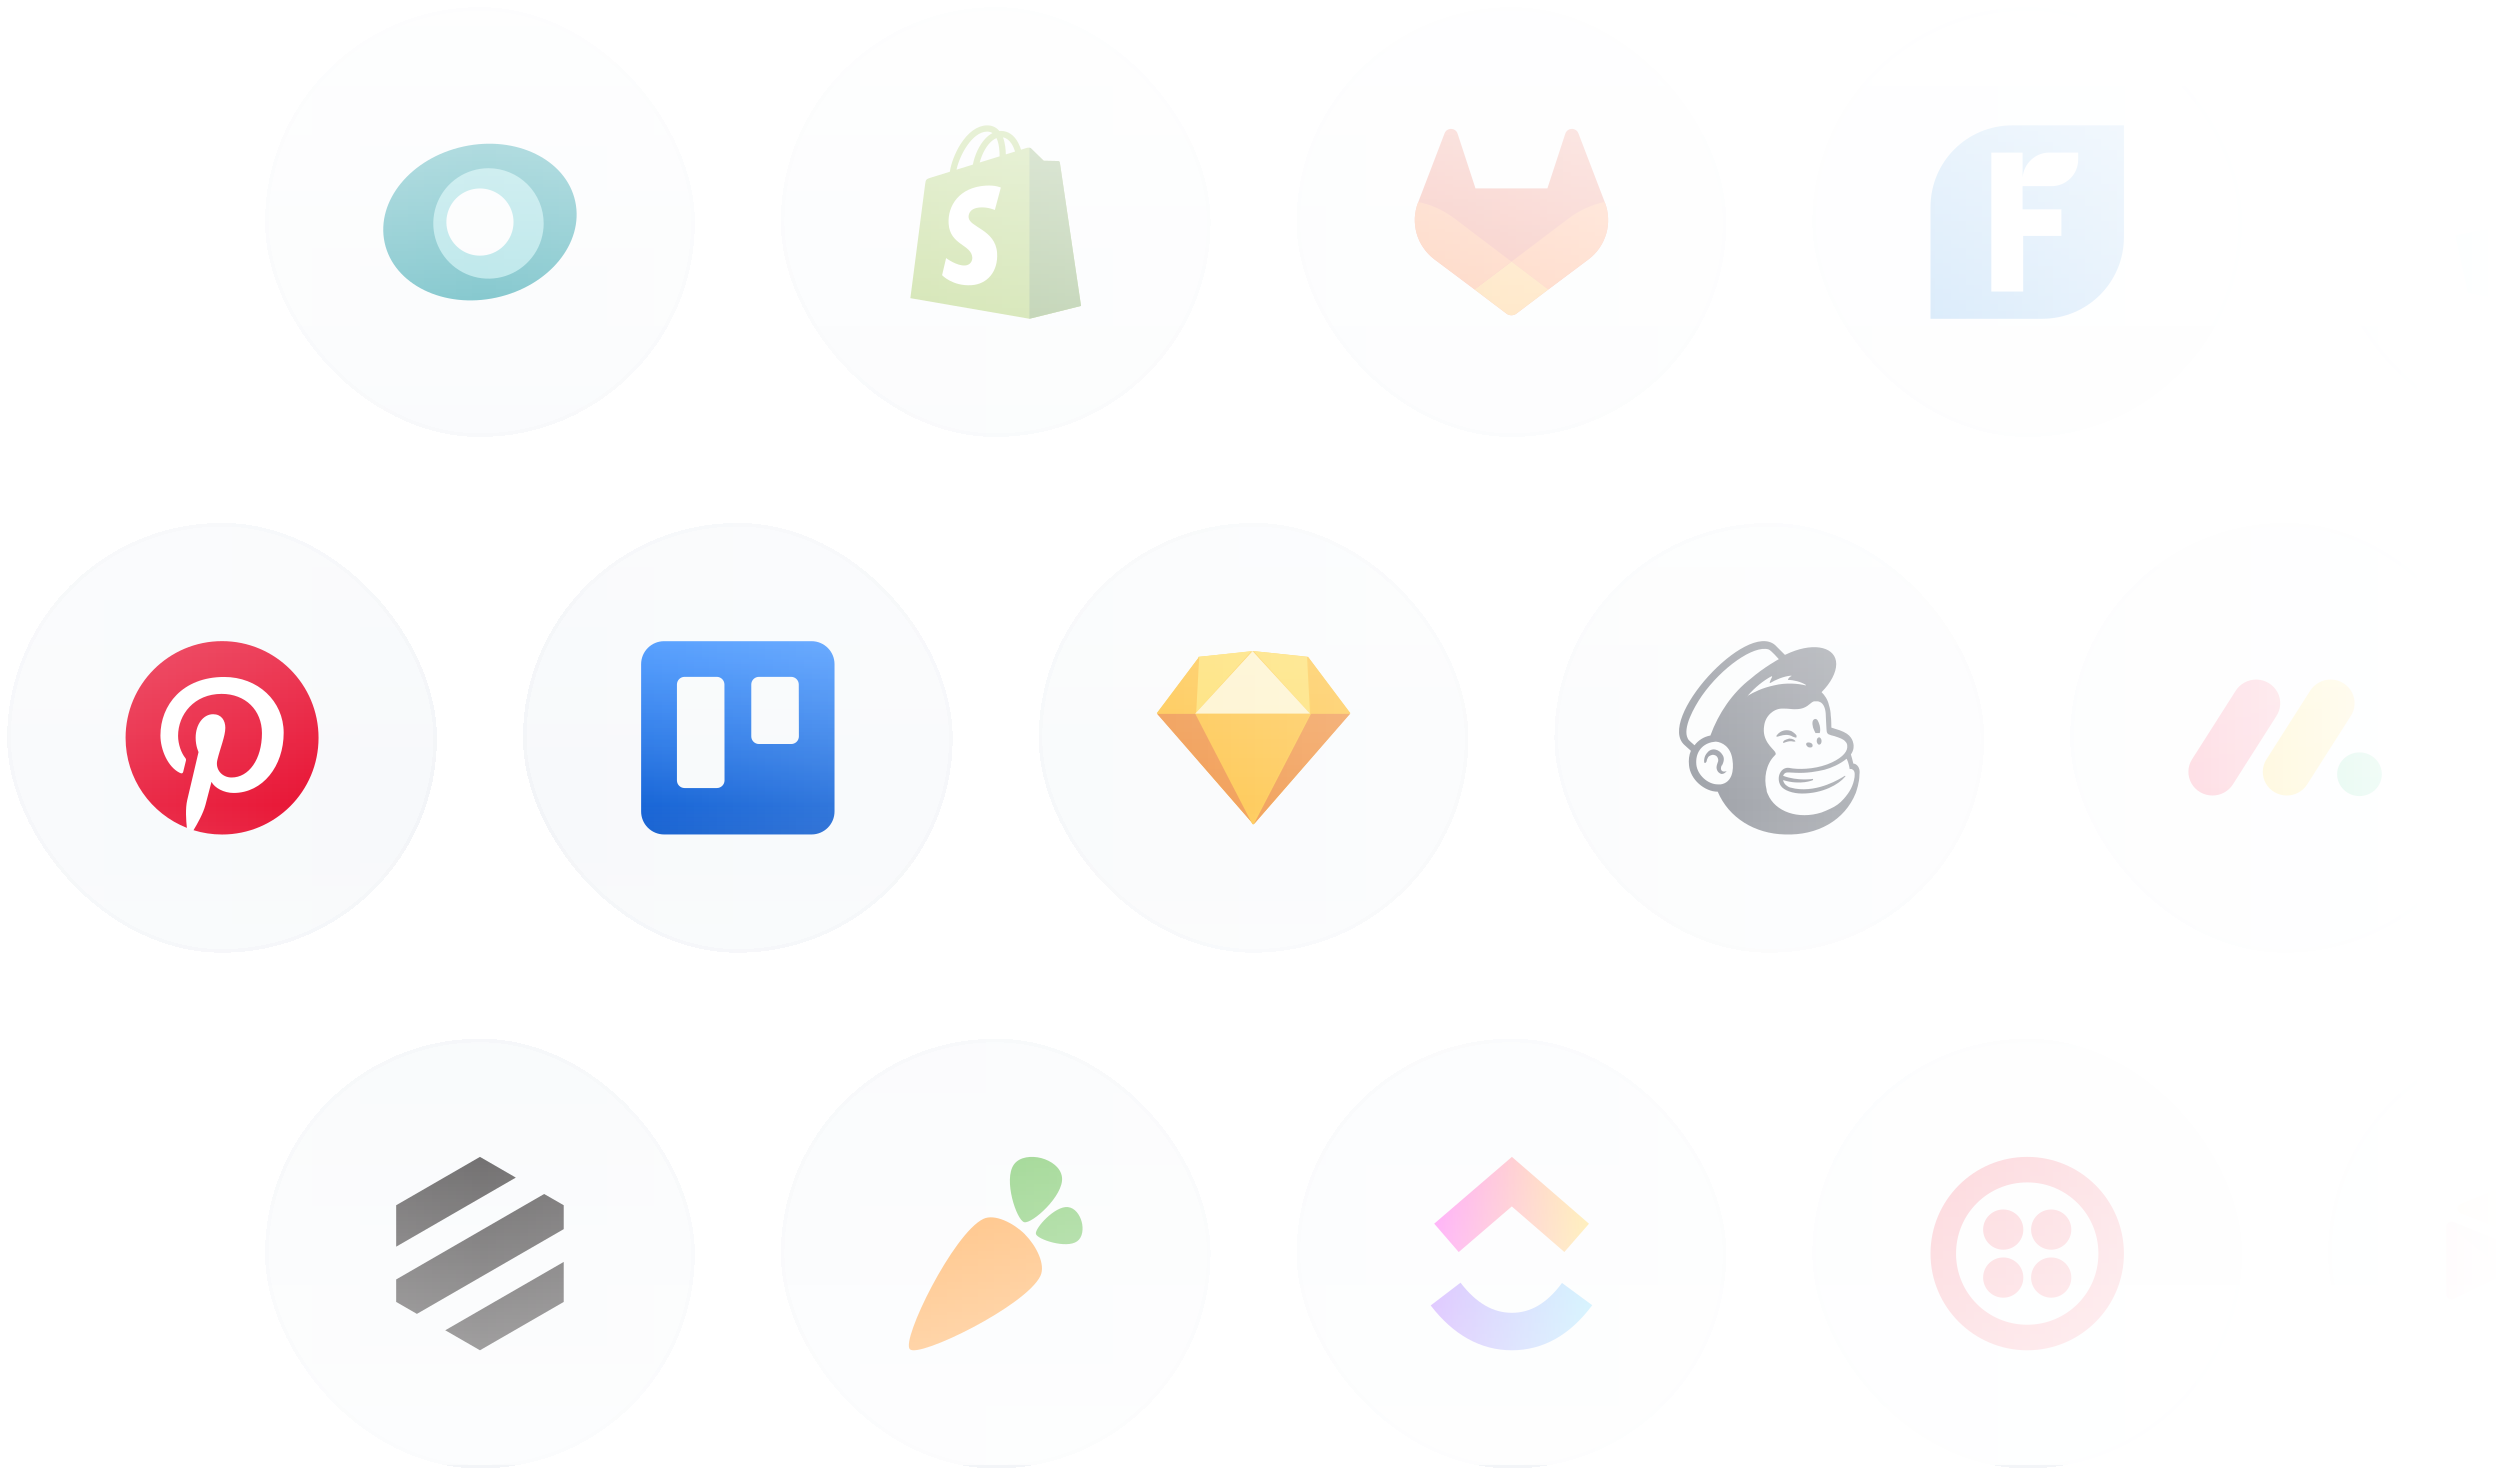 <svg width="698" height="412" viewBox="0 0 698 412" fill="none" xmlns="http://www.w3.org/2000/svg">
<g filter="url(#filter0_d_2991_2073)">
<rect x="218" y="1" width="120" height="120" rx="60" fill="#F7F9FB" shape-rendering="crispEdges"/>
<rect x="218.5" y="1.5" width="119" height="119" rx="59.5" stroke="#F3F5F8" shape-rendering="crispEdges"/>
<path d="M295.911 44.398C295.874 44.125 295.635 43.974 295.438 43.958C295.241 43.941 291.397 43.883 291.397 43.883C291.397 43.883 288.182 40.761 287.865 40.443C287.547 40.125 286.927 40.221 286.686 40.293C286.686 40.293 286.082 40.48 285.071 40.794C284.901 40.245 284.653 39.571 284.297 38.894C283.153 36.71 281.477 35.554 279.451 35.551H279.444C279.303 35.551 279.163 35.565 279.023 35.577C278.963 35.505 278.903 35.435 278.84 35.366C277.957 34.422 276.826 33.962 275.47 34.002C272.855 34.077 270.249 35.967 268.137 39.322C266.651 41.683 265.52 44.65 265.199 46.946C262.195 47.877 260.095 48.527 260.049 48.542C258.532 49.018 258.485 49.065 258.287 50.494C258.14 51.574 254.173 82.25 254.173 82.25L287.418 88L301.827 84.418C301.827 84.418 295.949 44.671 295.911 44.398ZM283.406 41.309C282.641 41.546 281.77 41.815 280.826 42.107C280.807 40.783 280.65 38.94 280.032 37.348C282.017 37.724 282.994 39.97 283.406 41.309ZM279.087 42.647C277.345 43.186 275.443 43.775 273.536 44.365C274.073 42.311 275.09 40.266 276.339 38.925C276.804 38.426 277.454 37.871 278.224 37.553C278.948 39.063 279.105 41.201 279.087 42.647ZM275.523 35.743C276.137 35.73 276.654 35.865 277.096 36.155C276.389 36.522 275.706 37.05 275.064 37.737C273.403 39.52 272.13 42.287 271.622 44.957C270.038 45.447 268.489 45.928 267.063 46.368C267.963 42.166 271.485 35.86 275.523 35.743Z" fill="#95BF47"/>
<path d="M295.438 43.958C295.241 43.941 291.397 43.883 291.397 43.883C291.397 43.883 288.182 40.761 287.865 40.443C287.746 40.325 287.587 40.265 287.42 40.239L287.421 87.999L301.827 84.418C301.827 84.418 295.949 44.671 295.911 44.398C295.874 44.125 295.635 43.974 295.438 43.958Z" fill="#5E8E3E"/>
<path d="M279.433 51.367L277.76 57.628C277.76 57.628 275.893 56.779 273.68 56.918C270.435 57.123 270.401 59.17 270.434 59.684C270.61 62.484 277.977 63.095 278.39 69.654C278.715 74.813 275.653 78.343 271.241 78.622C265.945 78.956 263.03 75.832 263.03 75.832L264.152 71.059C264.152 71.059 267.087 73.273 269.436 73.125C270.97 73.028 271.518 71.78 271.463 70.897C271.232 67.245 265.234 67.46 264.855 61.459C264.535 56.409 267.852 51.291 275.171 50.83C277.99 50.648 279.433 51.367 279.433 51.367Z" fill="white"/>
</g>
<g filter="url(#filter1_d_2991_2073)">
<rect x="218" y="289" width="120" height="120" rx="60" fill="#F7F9FB" shape-rendering="crispEdges"/>
<rect x="218.5" y="289.5" width="119" height="119" rx="59.5" stroke="#F3F5F8" shape-rendering="crispEdges"/>
<path d="M286.164 343.64C289.365 346.852 291.984 352.111 290.486 355.235C286.478 363.591 256.575 378.246 254.036 375.709C251.497 373.174 266.186 343.314 274.559 339.311C277.689 337.815 282.957 340.429 286.176 343.625C286.176 343.625 286.171 343.633 286.164 343.64Z" fill="#FF8200"/>
<path d="M302.006 340.112C301.487 338.19 300.16 336.247 298.178 336.018C294.544 335.596 288.818 342.009 289.227 343.531C289.637 345.052 297.728 347.735 300.748 345.568C302.306 344.45 302.518 342.035 302.006 340.112ZM290.762 322.347C293.46 323.077 296.188 324.933 296.511 327.706C297.104 332.791 288.097 340.807 285.959 340.235C283.821 339.663 280.054 328.339 283.1 324.109C284.67 321.929 288.059 321.633 290.762 322.347Z" fill="#43B02A"/>
</g>
<g filter="url(#filter2_d_2991_2073)">
<rect x="146" y="145" width="120" height="120" rx="60" fill="#F7F9FB" shape-rendering="crispEdges"/>
<rect x="146.5" y="145.5" width="119" height="119" rx="59.5" stroke="#F3F5F8" shape-rendering="crispEdges"/>
<path fill-rule="evenodd" clip-rule="evenodd" d="M226.589 178.017H185.419C181.877 178.017 179.005 180.886 179 184.428V225.538C178.993 227.245 179.666 228.884 180.871 230.093C182.076 231.303 183.712 231.983 185.419 231.983H226.589C228.295 231.98 229.929 231.299 231.132 230.09C232.335 228.881 233.007 227.243 233 225.538V184.428C232.995 180.889 230.128 178.022 226.589 178.017ZM202.289 216.887C202.286 217.457 202.057 218.003 201.651 218.404C201.245 218.805 200.696 219.028 200.126 219.023H191.129C189.952 219.019 189.001 218.063 189.001 216.887V190.112C189.001 188.935 189.952 187.98 191.129 187.975H200.126C201.304 187.98 202.258 188.933 202.263 190.112L202.289 216.887ZM223.051 204.593C223.051 205.165 222.823 205.712 222.416 206.114C222.01 206.515 221.46 206.737 220.888 206.73H211.891C210.713 206.726 209.759 205.772 209.755 204.593V190.112C209.759 188.933 210.713 187.98 211.891 187.975H220.888C222.065 187.98 223.017 188.935 223.017 190.112L223.051 204.593Z" fill="url(#paint0_linear_2991_2073)"/>
</g>
<g filter="url(#filter3_d_2991_2073)">
<rect x="74" y="1" width="120" height="120" rx="60" fill="#F7F9FB" shape-rendering="crispEdges"/>
<rect x="74.5" y="1.5" width="119" height="119" rx="59.5" stroke="#F3F5F8" shape-rendering="crispEdges"/>
<path d="M160.604 55.213C158.07 43.562 144.108 36.712 129.414 39.907C114.72 43.102 104.866 55.14 107.396 66.787C109.927 78.433 123.892 85.291 138.583 82.093C153.274 78.894 163.135 66.873 160.604 55.213ZM134.002 71.738C131.879 71.738 129.804 71.109 128.039 69.928C126.274 68.749 124.899 67.071 124.086 65.109C123.274 63.147 123.062 60.988 123.476 58.905C123.89 56.822 124.912 54.908 126.413 53.406C127.914 51.904 129.826 50.882 131.908 50.467C133.99 50.053 136.148 50.266 138.109 51.078C140.07 51.891 141.746 53.267 142.925 55.033C144.105 56.8 144.734 58.876 144.734 61C144.734 62.41 144.456 63.806 143.917 65.109C143.378 66.412 142.587 67.596 141.591 68.593C140.594 69.59 139.411 70.381 138.109 70.921C136.807 71.46 135.411 71.738 134.002 71.738Z" fill="#008C99"/>
<path d="M136.38 45.965C133.333 45.966 130.354 46.871 127.82 48.566C125.286 50.26 123.312 52.668 122.146 55.486C120.98 58.303 120.675 61.403 121.27 64.394C121.865 67.385 123.333 70.132 125.488 72.288C127.644 74.444 130.389 75.912 133.378 76.507C136.367 77.101 139.466 76.796 142.281 75.629C145.097 74.462 147.503 72.485 149.196 69.95C150.889 67.414 151.793 64.433 151.793 61.384C151.793 59.359 151.394 57.354 150.62 55.483C149.845 53.612 148.71 51.912 147.278 50.48C145.847 49.048 144.148 47.913 142.278 47.138C140.408 46.363 138.404 45.965 136.38 45.965ZM134.005 70.379C132.151 70.379 130.339 69.829 128.797 68.799C127.255 67.768 126.054 66.303 125.344 64.589C124.635 62.875 124.449 60.989 124.811 59.17C125.173 57.35 126.066 55.679 127.377 54.367C128.688 53.055 130.358 52.162 132.176 51.8C133.995 51.438 135.88 51.624 137.592 52.334C139.305 53.044 140.769 54.246 141.799 55.788C142.829 57.331 143.379 59.144 143.379 61C143.379 63.487 142.392 65.872 140.635 67.631C138.878 69.39 136.491 70.379 134.005 70.379Z" fill="#70CCD3"/>
</g>
<g filter="url(#filter4_d_2991_2073)">
<rect x="74" y="289" width="120" height="120" rx="60" fill="#F7F9FB" shape-rendering="crispEdges"/>
<rect x="74.5" y="289.5" width="119" height="119" rx="59.5" stroke="#F3F5F8" shape-rendering="crispEdges"/>
<path d="M144.014 327.786L110.61 347.071V335.5L134 322L144.014 327.786Z" fill="#221F20"/>
<path d="M157.39 335.5V342.176L116.396 365.838L110.61 362.5V356.22L151.926 332.36L157.39 335.5Z" fill="#221F20"/>
<path d="M124.308 370.412L157.39 351.324V362.5L134 376L124.308 370.412Z" fill="#221F20"/>
</g>
<g filter="url(#filter5_d_2991_2073)">
<rect x="2" y="145" width="120" height="120" rx="60" fill="#F7F9FB" shape-rendering="crispEdges"/>
<rect x="2.5" y="145.5" width="119" height="119" rx="59.5" stroke="#F3F5F8" shape-rendering="crispEdges"/>
<path d="M88.941 205C88.941 219.912 76.879 232 62 232C47.121 232 35.059 219.912 35.059 205C35.059 190.088 47.121 178 62 178C76.879 178 88.941 190.088 88.941 205Z" fill="white"/>
<path d="M62 178C47.121 178 35.059 190.088 35.059 205C35.059 216.439 42.157 226.214 52.179 230.148C51.943 228.011 51.73 224.726 52.272 222.394C52.762 220.287 55.431 208.973 55.431 208.973C55.431 208.973 54.625 207.356 54.625 204.965C54.625 201.21 56.797 198.407 59.5 198.407C61.799 198.407 62.909 200.137 62.909 202.211C62.909 204.527 61.437 207.991 60.678 211.2C60.043 213.888 62.022 216.079 64.667 216.079C69.456 216.079 73.136 211.019 73.136 203.715C73.136 197.251 68.501 192.731 61.883 192.731C54.217 192.731 49.718 198.493 49.718 204.448C49.718 206.769 50.61 209.257 51.723 210.61C51.943 210.877 51.975 211.111 51.91 211.384C51.705 212.237 51.251 214.071 51.161 214.446C51.044 214.94 50.771 215.045 50.26 214.807C46.895 213.237 44.792 208.307 44.792 204.347C44.792 195.83 50.967 188.008 62.593 188.008C71.939 188.008 79.202 194.683 79.202 203.602C79.202 212.907 73.347 220.396 65.222 220.396C62.492 220.396 59.925 218.975 59.047 217.296C59.047 217.296 57.696 222.451 57.368 223.714C56.76 226.06 55.118 228.999 54.02 230.793C56.54 231.575 59.222 232 62 232C76.879 232 88.941 219.912 88.941 205C88.941 190.088 76.879 178 62 178Z" fill="#E60023"/>
</g>
<g filter="url(#filter6_d_2991_2073)">
<rect x="362" y="1" width="120" height="120" rx="60" fill="#F7F9FB" shape-rendering="crispEdges"/>
<rect x="362.5" y="1.5" width="119" height="119" rx="59.5" stroke="#F3F5F8" shape-rendering="crispEdges"/>
<path d="M448.983 59.877C449.058 61.353 448.883 62.805 448.457 64.231C448.055 65.632 447.429 66.983 446.601 68.184C445.774 69.41 444.746 70.486 443.568 71.362L443.543 71.387L432.287 79.819L426.721 84.022L423.362 86.574C423.161 86.725 422.944 86.833 422.71 86.9C422.476 86.983 422.234 87.025 421.983 87.025C421.732 87.025 421.49 86.983 421.256 86.9C421.022 86.833 420.813 86.725 420.629 86.574L417.245 84.022L411.705 79.819L400.524 71.437L400.474 71.387L400.423 71.362C399.27 70.486 398.242 69.41 397.415 68.184C396.563 66.983 395.936 65.632 395.535 64.231C395.134 62.805 394.958 61.353 395.008 59.877C395.084 58.401 395.384 56.95 395.911 55.574L395.986 55.398L403.331 36.208C403.365 36.108 403.407 36.016 403.457 35.932C403.507 35.849 403.565 35.766 403.632 35.682C403.699 35.599 403.766 35.524 403.833 35.457C403.916 35.39 404 35.332 404.084 35.282C404.334 35.132 404.635 35.032 404.936 34.982C405.237 34.957 405.538 35.007 405.813 35.107C406.114 35.207 406.365 35.382 406.565 35.607C406.766 35.832 406.916 36.108 406.992 36.408L411.955 51.595H432.036L437 36.408C437.1 36.108 437.225 35.832 437.451 35.607C437.652 35.382 437.902 35.207 438.178 35.107C438.479 35.007 438.78 34.957 439.081 34.982C439.381 35.032 439.657 35.132 439.933 35.282C440.016 35.332 440.092 35.39 440.159 35.457C440.242 35.524 440.317 35.599 440.384 35.682L440.535 35.932C440.585 36.016 440.635 36.108 440.685 36.208L448.03 55.373L448.106 55.574C448.632 56.95 448.933 58.401 448.983 59.877Z" fill="#E24329"/>
<path d="M448.983 59.877C449.058 61.353 448.883 62.805 448.482 64.231C448.055 65.632 447.429 66.983 446.601 68.184C445.774 69.41 444.746 70.486 443.568 71.362L443.543 71.387L432.287 79.819L422.008 72.037L438.153 59.827C438.872 59.277 439.624 58.776 440.409 58.326C441.195 57.859 442.005 57.442 442.841 57.075C443.677 56.691 444.529 56.358 445.398 56.074C446.25 55.791 447.128 55.557 448.03 55.373L448.106 55.574C448.632 56.95 448.933 58.401 448.983 59.877Z" fill="#FC6D26"/>
<path d="M422.008 72.037L432.287 79.819L426.721 84.022L423.362 86.574C423.161 86.725 422.944 86.833 422.71 86.9C422.476 86.983 422.234 87.025 421.983 87.025C421.732 87.025 421.49 86.983 421.256 86.9C421.022 86.833 420.813 86.725 420.629 86.574L417.245 84.022L411.705 79.819L422.008 72.037Z" fill="#FCA326"/>
<path d="M421.983 72.038L411.705 79.819L400.524 71.437L400.474 71.387L400.423 71.362C399.27 70.486 398.242 69.41 397.415 68.184C396.563 66.983 395.936 65.632 395.535 64.231C395.134 62.805 394.958 61.353 395.008 59.877C395.084 58.401 395.384 56.95 395.911 55.574L395.986 55.398C396.872 55.582 397.749 55.808 398.618 56.075C399.487 56.358 400.34 56.692 401.175 57.075C401.994 57.443 402.797 57.859 403.582 58.327C404.368 58.794 405.128 59.294 405.863 59.828L421.983 72.038Z" fill="#FC6D26"/>
</g>
<g filter="url(#filter7_d_2991_2073)">
<rect x="362" y="289" width="120" height="120" rx="60" fill="#F7F9FB" shape-rendering="crispEdges"/>
<rect x="362.5" y="289.5" width="119" height="119" rx="59.5" stroke="#F3F5F8" shape-rendering="crispEdges"/>
<path fill-rule="evenodd" clip-rule="evenodd" d="M399.449 363.486L407.774 357.124C412.195 362.883 416.889 365.537 422.12 365.537C427.323 365.537 431.888 362.913 436.111 357.2L444.55 363.41C438.462 371.648 430.888 376 422.12 376C413.382 376 405.738 371.678 399.449 363.486Z" fill="url(#paint1_linear_2991_2073)"/>
<path fill-rule="evenodd" clip-rule="evenodd" d="M422.094 335.837L407.277 348.577L400.432 340.65L422.123 322L443.646 340.665L436.767 348.562L422.094 335.837Z" fill="url(#paint2_linear_2991_2073)"/>
</g>
<g filter="url(#filter8_d_2991_2073)">
<rect x="290" y="145" width="120" height="120" rx="60" fill="#F7F9FB" shape-rendering="crispEdges"/>
<rect x="290.5" y="145.5" width="119" height="119" rx="59.5" stroke="#F3F5F8" shape-rendering="crispEdges"/>
<path fill-rule="evenodd" clip-rule="evenodd" d="M334.781 182.383L349.998 180.789L365.216 182.383L376.998 198.055L349.999 229.211L323 198.055L334.781 182.383Z" fill="#FDB300"/>
<path fill-rule="evenodd" clip-rule="evenodd" d="M333.936 198.244L349.999 229.211L323 198.244H333.936Z" fill="#EA6C00"/>
<path fill-rule="evenodd" clip-rule="evenodd" d="M366.065 198.244L349.999 229.211L377 198.244H366.065Z" fill="#EA6C00"/>
<path fill-rule="evenodd" clip-rule="evenodd" d="M333.691 198.244H365.753L349.722 229.21L333.691 198.244Z" fill="#FDAD00"/>
<path fill-rule="evenodd" clip-rule="evenodd" d="M349.441 180.789L334.52 182.4L333.691 198.244L349.441 180.789Z" fill="#FDD231"/>
<path fill-rule="evenodd" clip-rule="evenodd" d="M349.998 180.789L364.916 182.4L365.753 198.244L349.998 180.789Z" fill="#FDD231"/>
<path fill-rule="evenodd" clip-rule="evenodd" d="M377 198.244L365.187 182.476L366.035 198.241L377 198.244Z" fill="#FDAD00"/>
<path fill-rule="evenodd" clip-rule="evenodd" d="M323 198.244L334.812 182.476L333.964 198.241L323 198.244Z" fill="#FDAD00"/>
<path fill-rule="evenodd" clip-rule="evenodd" d="M349.722 180.789L333.691 198.244H365.753L349.722 180.789Z" fill="#FEEEB7"/>
</g>
<g filter="url(#filter9_d_2991_2073)">
<rect x="650" y="1" width="120" height="120" rx="60" fill="#F7F9FB" shape-rendering="crispEdges"/>
<rect x="650.5" y="1.5" width="119" height="119" rx="59.5" stroke="#F3F5F8" shape-rendering="crispEdges"/>
<path d="M720.822 34L718.326 57.799L714.071 37.734L700.65 40.565L704.865 60.631L685.552 64.734L688.989 80.737L722.991 88L730.765 70.561L734.447 35.436L720.822 34ZM710.061 68.55C709.366 69.207 708.466 69.125 707.443 68.796C706.461 68.468 706.051 67.319 706.379 65.842C706.665 64.775 707.934 64.611 708.629 64.611C708.875 64.611 709.12 64.652 709.366 64.775C709.816 64.98 710.593 65.432 710.757 66.088C711.002 67.073 710.757 67.894 710.061 68.55ZM719.922 69.617C719.39 70.52 718.081 70.643 716.731 69.986C715.83 69.535 715.83 68.468 715.953 67.77C715.994 67.401 716.158 67.032 716.403 66.745C716.731 66.334 717.263 65.801 717.835 65.801C718.858 65.76 719.677 66.211 720.168 67.032C720.659 67.853 720.413 68.755 719.922 69.617Z" fill="#00CCBC"/>
</g>
<g filter="url(#filter10_d_2991_2073)">
<rect x="650" y="289" width="120" height="120" rx="60" fill="#F7F9FB" shape-rendering="crispEdges"/>
<rect x="650.5" y="289.5" width="119" height="119" rx="59.5" stroke="#F3F5F8" shape-rendering="crispEdges"/>
<path d="M707.113 326.777L686.98 335.185C685.861 335.653 685.872 337.259 686.999 337.709L707.216 345.802C708.992 346.513 710.97 346.513 712.746 345.802L732.963 337.709C734.09 337.259 734.102 335.653 732.982 335.186L712.849 326.776C711.013 326.009 708.95 326.01 707.113 326.777Z" fill="#FCB400"/>
<path d="M711.775 350.22V370.436C711.775 371.397 712.735 372.056 713.621 371.702L736.148 362.875C736.4 362.775 736.615 362.601 736.767 362.375C736.919 362.149 737 361.883 737 361.61V341.394C737 340.433 736.039 339.774 735.154 340.129L712.626 348.955C712.375 349.055 712.16 349.23 712.008 349.455C711.856 349.681 711.775 349.947 711.775 350.22Z" fill="#18BFFF"/>
<path d="M706.514 351.263L699.828 354.521L699.15 354.852L685.036 361.678C684.142 362.113 683 361.455 683 360.452V341.478C683 341.115 683.184 340.802 683.432 340.566C683.533 340.464 683.648 340.377 683.773 340.308C684.11 340.103 684.591 340.049 685 340.212L706.402 348.771C707.49 349.207 707.575 350.745 706.514 351.263Z" fill="#F82B60"/>
<path d="M706.514 351.263L699.828 354.521L683.432 340.566C683.533 340.464 683.648 340.377 683.773 340.308C684.11 340.103 684.591 340.049 685 340.212L706.402 348.771C707.49 349.207 707.575 350.745 706.514 351.263Z" fill="black" fill-opacity="0.25"/>
</g>
<g filter="url(#filter11_d_2991_2073)">
<rect x="578" y="145" width="120" height="120" rx="60" fill="#F7F9FB" shape-rendering="crispEdges"/>
<rect x="578.5" y="145.5" width="119" height="119" rx="59.5" stroke="#F3F5F8" shape-rendering="crispEdges"/>
<path d="M617.717 221.109C616.524 221.111 615.351 220.797 614.318 220.198C613.286 219.599 612.431 218.736 611.841 217.698C611.26 216.668 610.97 215.499 611.002 214.317C611.035 213.134 611.389 211.983 612.025 210.986L624.127 191.982C624.747 190.96 625.626 190.122 626.676 189.551C627.725 188.981 628.908 188.7 630.101 188.736C631.295 188.764 632.459 189.109 633.474 189.735C634.49 190.362 635.322 191.247 635.883 192.3C637.011 194.433 636.87 196.999 635.519 199.002L623.425 218.006C622.812 218.962 621.967 219.747 620.969 220.29C619.971 220.832 618.853 221.114 617.717 221.109Z" fill="#F62B54"/>
<path d="M638.475 221.109C636.035 221.109 633.789 219.804 632.609 217.706C632.029 216.679 631.74 215.513 631.773 214.333C631.805 213.154 632.158 212.006 632.794 211.012L644.873 192.051C645.483 191.015 646.359 190.162 647.411 189.579C648.462 188.996 649.65 188.705 650.852 188.736C653.313 188.789 655.544 190.166 656.672 192.32C657.793 194.474 657.629 197.056 656.236 199.053L644.16 218.014C643.548 218.965 642.707 219.748 641.714 220.289C640.72 220.83 639.607 221.112 638.475 221.109Z" fill="#FFCC00"/>
<path d="M658.769 221.268C662.211 221.268 665 218.537 665 215.168C665 211.799 662.211 209.068 658.769 209.068C655.328 209.068 652.539 211.799 652.539 215.168C652.539 218.537 655.328 221.268 658.769 221.268Z" fill="#00CA72"/>
</g>
<g filter="url(#filter12_d_2991_2073)">
<rect x="506" y="1" width="120" height="120" rx="60" fill="#F7F9FB" shape-rendering="crispEdges"/>
<rect x="506.5" y="1.5" width="119" height="119" rx="59.5" stroke="#F3F5F8" shape-rendering="crispEdges"/>
<path d="M554.844 39.82H582.976V81.695H554.844V39.82Z" fill="white"/>
<path d="M561.796 34C549.186 34 539 44.186 539 56.796V88H570.204C582.814 88 593 77.814 593 65.204V34H561.796ZM580.228 43.539C580.228 47.742 576.832 50.976 572.79 50.976H564.707V57.443H575.539V64.88H564.868V80.401H555.976V41.599H564.707V48.551C565.03 44.671 568.263 41.599 572.144 41.599H580.228V43.539Z" fill="#0075DD"/>
</g>
<g filter="url(#filter13_d_2991_2073)">
<rect x="506" y="289" width="120" height="120" rx="60" fill="#F7F9FB" shape-rendering="crispEdges"/>
<rect x="506.5" y="289.5" width="119" height="119" rx="59.5" stroke="#F3F5F8" shape-rendering="crispEdges"/>
<path d="M566 322C551.096 322 539 334.096 539 349C539 363.904 551.096 376 566 376C580.904 376 593 363.904 593 349C593 334.096 580.904 322 566 322ZM566 368.872C554.984 368.872 546.128 360.016 546.128 349C546.128 337.984 554.984 329.128 566 329.128C577.016 329.128 585.872 337.984 585.872 349C585.872 360.016 577.016 368.872 566 368.872Z" fill="#F12E45"/>
<path d="M572.696 347.92C575.798 347.92 578.312 345.406 578.312 342.304C578.312 339.202 575.798 336.688 572.696 336.688C569.594 336.688 567.08 339.202 567.08 342.304C567.08 345.406 569.594 347.92 572.696 347.92Z" fill="#F12E45"/>
<path d="M572.696 361.312C575.798 361.312 578.312 358.798 578.312 355.696C578.312 352.594 575.798 350.08 572.696 350.08C569.594 350.08 567.08 352.594 567.08 355.696C567.08 358.798 569.594 361.312 572.696 361.312Z" fill="#F12E45"/>
<path d="M559.304 361.312C562.406 361.312 564.92 358.798 564.92 355.696C564.92 352.594 562.406 350.08 559.304 350.08C556.202 350.08 553.688 352.594 553.688 355.696C553.688 358.798 556.202 361.312 559.304 361.312Z" fill="#F12E45"/>
<path d="M559.304 347.92C562.406 347.92 564.92 345.406 564.92 342.304C564.92 339.202 562.406 336.688 559.304 336.688C556.202 336.688 553.688 339.202 553.688 342.304C553.688 345.406 556.202 347.92 559.304 347.92Z" fill="#F12E45"/>
</g>
<g filter="url(#filter14_d_2991_2073)">
<rect x="434" y="145" width="120" height="120" rx="60" fill="#F7F9FB" shape-rendering="crispEdges"/>
<rect x="434.5" y="145.5" width="119" height="119" rx="59.5" stroke="#F3F5F8" shape-rendering="crispEdges"/>
<path fill-rule="evenodd" clip-rule="evenodd" d="M506.881 203.671H508.075C508.245 203.159 508.245 202.477 508.075 201.624C507.734 200.431 507.392 199.578 506.71 199.748C506.028 199.919 505.858 200.772 506.199 202.136C506.369 202.648 506.71 203.33 506.881 203.671Z" fill="#101828"/>
<path fill-rule="evenodd" clip-rule="evenodd" d="M500.571 204.694C501.082 204.865 501.423 205.035 501.594 204.865C501.594 204.865 501.594 204.694 501.594 204.353C501.253 203.841 500.741 203.5 500.23 203.159C499.036 202.648 497.672 202.818 496.648 203.671C496.307 204.012 495.966 204.353 495.966 204.524C495.966 204.524 495.966 204.694 496.137 204.694C496.478 204.694 497.501 204.183 498.695 204.183C499.377 204.183 500.059 204.353 500.571 204.694Z" fill="#101828"/>
<path fill-rule="evenodd" clip-rule="evenodd" d="M499.547 205.206C498.865 205.376 498.524 205.547 498.183 205.717C498.013 205.888 497.842 206.059 497.842 206.229V206.4H498.013C498.183 206.4 498.524 206.229 498.524 206.229C499.547 205.888 500.059 205.888 500.741 206.059H501.253V205.888C501.082 205.547 500.4 205.206 499.547 205.206Z" fill="#101828"/>
<path fill-rule="evenodd" clip-rule="evenodd" d="M504.834 207.593C505.346 207.764 505.858 207.764 506.028 207.423C506.199 207.082 506.028 206.57 505.516 206.4C505.005 206.229 504.493 206.229 504.323 206.57C504.152 206.741 504.323 207.252 504.834 207.593Z" fill="#101828"/>
<path fill-rule="evenodd" clip-rule="evenodd" d="M507.904 204.865C507.563 204.865 507.222 205.206 507.222 205.888C507.222 206.4 507.563 206.911 507.904 206.911C508.245 206.911 508.586 206.57 508.586 205.888C508.586 205.376 508.245 204.865 507.904 204.865Z" fill="#101828"/>
<path fill-rule="evenodd" clip-rule="evenodd" d="M481.982 214.415C481.811 214.245 481.811 214.415 481.641 214.415C481.47 214.415 481.47 214.415 481.299 214.415C480.958 214.415 480.788 214.245 480.617 214.074C480.447 213.733 480.447 213.392 480.617 212.88C480.617 212.88 480.617 212.71 480.788 212.71C481.129 212.028 481.641 210.834 480.958 209.81C480.447 208.958 479.765 208.446 478.912 208.276C478.059 208.105 477.206 208.446 476.695 209.128C475.842 209.981 475.672 211.345 475.842 211.857C475.842 212.028 476.013 212.028 476.013 212.028C476.183 212.028 476.354 211.857 476.524 211.516C476.524 211.516 476.524 211.516 476.524 211.345C476.524 211.175 476.695 210.834 476.865 210.493C477.036 210.152 477.377 209.981 477.889 209.81C478.23 209.64 478.741 209.81 479.082 209.981C479.594 210.322 479.935 211.175 479.594 211.857C479.423 212.198 479.253 212.88 479.253 213.392C479.423 214.586 480.106 214.927 480.617 215.097C481.299 215.097 481.641 214.756 481.811 214.586C482.152 214.415 482.152 214.415 481.982 214.415Z" fill="#101828"/>
<path d="M517.454 212.198C517.454 212.198 517.284 211.516 517.113 210.834C516.943 210.152 516.772 209.64 516.772 209.64C517.625 208.446 517.625 207.252 517.454 206.57C517.284 205.717 516.943 205.035 516.261 204.353C515.578 203.671 514.214 202.989 512.338 202.477C512.168 202.477 511.485 202.136 511.315 202.136C511.315 202.136 511.315 199.748 511.144 198.725C511.144 198.043 510.974 196.849 510.633 195.826C510.292 194.291 509.439 193.097 508.586 192.245C511.144 189.686 512.679 186.787 512.679 184.4C512.679 179.795 506.881 178.26 499.889 181.159L498.354 181.841L495.625 179.113C487.61 172.121 462.199 200.09 470.385 207.082L472.09 208.617C471.579 209.81 471.408 211.175 471.579 212.71C471.749 214.586 472.772 216.462 474.307 217.826C475.842 219.19 477.718 220.043 479.594 220.043C482.664 227.376 489.997 231.81 498.354 231.981C507.392 232.322 515.067 228.059 518.137 220.384C518.307 219.872 519.16 217.485 519.16 215.268C519.501 213.221 518.307 212.198 517.454 212.198ZM480.447 217.997C480.106 217.997 479.935 217.997 479.594 217.997C476.865 217.997 473.966 215.438 473.625 212.539C473.284 209.299 474.989 206.911 477.889 206.229C478.23 206.229 478.741 206.059 479.082 206.059C480.788 206.229 483.175 207.423 483.687 211.004C484.199 214.245 483.516 217.485 480.447 217.997ZM477.547 204.353C475.672 204.694 474.137 205.717 473.113 207.082C472.602 206.57 471.408 205.717 471.237 205.206C469.703 202.307 472.943 196.508 475.16 193.268C480.788 185.252 489.656 179.113 493.749 180.307C494.431 180.477 496.648 183.035 496.648 183.035C496.648 183.035 492.555 185.252 488.803 188.493C483.687 192.415 479.765 198.214 477.547 204.353ZM506.199 216.803C506.199 216.632 506.199 216.462 506.199 216.462C506.199 216.462 501.935 217.144 497.842 215.609C498.354 214.245 499.377 214.756 501.253 214.756C504.493 214.927 507.222 214.415 509.439 213.903C511.315 213.392 513.703 212.369 515.578 210.834C516.261 212.198 516.431 213.733 516.431 213.733C516.431 213.733 516.943 213.562 517.284 213.903C517.625 214.074 517.966 214.586 517.796 215.95C517.454 218.338 516.431 220.214 514.726 222.09C513.703 223.283 512.509 224.136 510.974 224.818C510.292 225.159 509.439 225.5 508.586 225.841C502.106 227.888 495.625 225.671 493.578 220.725C493.408 220.384 493.237 220.043 493.237 219.531C492.385 216.291 493.067 212.369 495.454 209.981C495.625 209.81 495.796 209.64 495.796 209.469C495.796 209.299 495.625 209.128 495.625 208.958C494.772 207.764 491.873 205.717 492.555 201.624C492.896 198.725 495.454 196.679 497.842 196.849H498.354C499.377 196.849 500.23 197.02 501.082 197.02C502.447 197.02 503.811 196.849 505.175 195.655C505.687 195.314 506.028 194.803 506.71 194.803H507.392C507.734 194.803 508.075 194.973 508.416 195.144C509.609 195.997 509.78 197.872 509.78 199.237C509.78 200.09 509.951 201.966 509.951 202.477C509.951 203.671 510.292 204.012 510.974 204.183C511.315 204.353 511.656 204.353 512.168 204.524C513.703 205.035 514.726 205.376 515.237 206.059C515.578 206.4 515.749 206.741 515.749 207.252C515.92 208.617 514.726 210.322 511.485 211.857C507.904 213.562 503.47 213.903 500.571 213.562C500.4 213.562 499.547 213.392 499.547 213.392C497.16 213.051 495.796 216.121 497.16 218.338C498.013 219.702 500.571 220.555 503.129 220.555C508.927 220.555 513.361 217.997 515.067 215.95C515.067 215.95 515.067 215.95 515.237 215.779C515.237 215.609 515.237 215.609 515.067 215.609C513.703 216.462 507.734 220.214 501.253 219.19C501.253 219.19 500.4 219.02 499.718 218.849C499.206 218.679 498.013 217.997 497.842 216.803C502.788 218.338 506.199 216.803 506.199 216.803ZM487.951 193.268C489.997 190.88 492.385 189.004 494.602 187.81C494.602 187.81 494.772 187.81 494.772 187.981C494.602 188.322 494.261 189.004 494.09 189.516C494.09 189.516 494.09 189.686 494.261 189.686C495.625 188.834 498.013 187.81 500.059 187.64C500.23 187.64 500.23 187.81 500.059 187.81C499.718 187.981 499.377 188.322 499.206 188.663V188.834C500.741 188.834 502.788 189.345 504.152 190.198C504.323 190.198 504.152 190.369 504.152 190.369C502.106 189.857 498.695 189.516 495.284 190.369C492.044 191.051 489.656 192.245 487.951 193.268C487.951 193.609 487.78 193.438 487.951 193.268Z" fill="#101828"/>
</g>
<rect x="2" y="1" width="696" height="408" fill="url(#paint3_linear_2991_2073)"/>
<rect x="2" y="1" width="696" height="408" fill="url(#paint4_linear_2991_2073)"/>
<defs>
<filter id="filter0_d_2991_2073" x="216" y="0" width="124" height="124" filterUnits="userSpaceOnUse" color-interpolation-filters="sRGB">
<feFlood flood-opacity="0" result="BackgroundImageFix"/>
<feColorMatrix in="SourceAlpha" type="matrix" values="0 0 0 0 0 0 0 0 0 0 0 0 0 0 0 0 0 0 127 0" result="hardAlpha"/>
<feOffset dy="1"/>
<feGaussianBlur stdDeviation="1"/>
<feComposite in2="hardAlpha" operator="out"/>
<feColorMatrix type="matrix" values="0 0 0 0 0.063 0 0 0 0 0.094 0 0 0 0 0.157 0 0 0 0.04 0"/>
<feBlend mode="normal" in2="BackgroundImageFix" result="effect1_dropShadow_2991_2073"/>
<feBlend mode="normal" in="SourceGraphic" in2="effect1_dropShadow_2991_2073" result="shape"/>
</filter>
<filter id="filter1_d_2991_2073" x="216" y="288" width="124" height="124" filterUnits="userSpaceOnUse" color-interpolation-filters="sRGB">
<feFlood flood-opacity="0" result="BackgroundImageFix"/>
<feColorMatrix in="SourceAlpha" type="matrix" values="0 0 0 0 0 0 0 0 0 0 0 0 0 0 0 0 0 0 127 0" result="hardAlpha"/>
<feOffset dy="1"/>
<feGaussianBlur stdDeviation="1"/>
<feComposite in2="hardAlpha" operator="out"/>
<feColorMatrix type="matrix" values="0 0 0 0 0.063 0 0 0 0 0.094 0 0 0 0 0.157 0 0 0 0.04 0"/>
<feBlend mode="normal" in2="BackgroundImageFix" result="effect1_dropShadow_2991_2073"/>
<feBlend mode="normal" in="SourceGraphic" in2="effect1_dropShadow_2991_2073" result="shape"/>
</filter>
<filter id="filter2_d_2991_2073" x="144" y="144" width="124" height="124" filterUnits="userSpaceOnUse" color-interpolation-filters="sRGB">
<feFlood flood-opacity="0" result="BackgroundImageFix"/>
<feColorMatrix in="SourceAlpha" type="matrix" values="0 0 0 0 0 0 0 0 0 0 0 0 0 0 0 0 0 0 127 0" result="hardAlpha"/>
<feOffset dy="1"/>
<feGaussianBlur stdDeviation="1"/>
<feComposite in2="hardAlpha" operator="out"/>
<feColorMatrix type="matrix" values="0 0 0 0 0.063 0 0 0 0 0.094 0 0 0 0 0.157 0 0 0 0.04 0"/>
<feBlend mode="normal" in2="BackgroundImageFix" result="effect1_dropShadow_2991_2073"/>
<feBlend mode="normal" in="SourceGraphic" in2="effect1_dropShadow_2991_2073" result="shape"/>
</filter>
<filter id="filter3_d_2991_2073" x="72" y="0" width="124" height="124" filterUnits="userSpaceOnUse" color-interpolation-filters="sRGB">
<feFlood flood-opacity="0" result="BackgroundImageFix"/>
<feColorMatrix in="SourceAlpha" type="matrix" values="0 0 0 0 0 0 0 0 0 0 0 0 0 0 0 0 0 0 127 0" result="hardAlpha"/>
<feOffset dy="1"/>
<feGaussianBlur stdDeviation="1"/>
<feComposite in2="hardAlpha" operator="out"/>
<feColorMatrix type="matrix" values="0 0 0 0 0.063 0 0 0 0 0.094 0 0 0 0 0.157 0 0 0 0.04 0"/>
<feBlend mode="normal" in2="BackgroundImageFix" result="effect1_dropShadow_2991_2073"/>
<feBlend mode="normal" in="SourceGraphic" in2="effect1_dropShadow_2991_2073" result="shape"/>
</filter>
<filter id="filter4_d_2991_2073" x="72" y="288" width="124" height="124" filterUnits="userSpaceOnUse" color-interpolation-filters="sRGB">
<feFlood flood-opacity="0" result="BackgroundImageFix"/>
<feColorMatrix in="SourceAlpha" type="matrix" values="0 0 0 0 0 0 0 0 0 0 0 0 0 0 0 0 0 0 127 0" result="hardAlpha"/>
<feOffset dy="1"/>
<feGaussianBlur stdDeviation="1"/>
<feComposite in2="hardAlpha" operator="out"/>
<feColorMatrix type="matrix" values="0 0 0 0 0.063 0 0 0 0 0.094 0 0 0 0 0.157 0 0 0 0.04 0"/>
<feBlend mode="normal" in2="BackgroundImageFix" result="effect1_dropShadow_2991_2073"/>
<feBlend mode="normal" in="SourceGraphic" in2="effect1_dropShadow_2991_2073" result="shape"/>
</filter>
<filter id="filter5_d_2991_2073" x="0" y="144" width="124" height="124" filterUnits="userSpaceOnUse" color-interpolation-filters="sRGB">
<feFlood flood-opacity="0" result="BackgroundImageFix"/>
<feColorMatrix in="SourceAlpha" type="matrix" values="0 0 0 0 0 0 0 0 0 0 0 0 0 0 0 0 0 0 127 0" result="hardAlpha"/>
<feOffset dy="1"/>
<feGaussianBlur stdDeviation="1"/>
<feComposite in2="hardAlpha" operator="out"/>
<feColorMatrix type="matrix" values="0 0 0 0 0.063 0 0 0 0 0.094 0 0 0 0 0.157 0 0 0 0.04 0"/>
<feBlend mode="normal" in2="BackgroundImageFix" result="effect1_dropShadow_2991_2073"/>
<feBlend mode="normal" in="SourceGraphic" in2="effect1_dropShadow_2991_2073" result="shape"/>
</filter>
<filter id="filter6_d_2991_2073" x="360" y="0" width="124" height="124" filterUnits="userSpaceOnUse" color-interpolation-filters="sRGB">
<feFlood flood-opacity="0" result="BackgroundImageFix"/>
<feColorMatrix in="SourceAlpha" type="matrix" values="0 0 0 0 0 0 0 0 0 0 0 0 0 0 0 0 0 0 127 0" result="hardAlpha"/>
<feOffset dy="1"/>
<feGaussianBlur stdDeviation="1"/>
<feComposite in2="hardAlpha" operator="out"/>
<feColorMatrix type="matrix" values="0 0 0 0 0.063 0 0 0 0 0.094 0 0 0 0 0.157 0 0 0 0.04 0"/>
<feBlend mode="normal" in2="BackgroundImageFix" result="effect1_dropShadow_2991_2073"/>
<feBlend mode="normal" in="SourceGraphic" in2="effect1_dropShadow_2991_2073" result="shape"/>
</filter>
<filter id="filter7_d_2991_2073" x="360" y="288" width="124" height="124" filterUnits="userSpaceOnUse" color-interpolation-filters="sRGB">
<feFlood flood-opacity="0" result="BackgroundImageFix"/>
<feColorMatrix in="SourceAlpha" type="matrix" values="0 0 0 0 0 0 0 0 0 0 0 0 0 0 0 0 0 0 127 0" result="hardAlpha"/>
<feOffset dy="1"/>
<feGaussianBlur stdDeviation="1"/>
<feComposite in2="hardAlpha" operator="out"/>
<feColorMatrix type="matrix" values="0 0 0 0 0.063 0 0 0 0 0.094 0 0 0 0 0.157 0 0 0 0.04 0"/>
<feBlend mode="normal" in2="BackgroundImageFix" result="effect1_dropShadow_2991_2073"/>
<feBlend mode="normal" in="SourceGraphic" in2="effect1_dropShadow_2991_2073" result="shape"/>
</filter>
<filter id="filter8_d_2991_2073" x="288" y="144" width="124" height="124" filterUnits="userSpaceOnUse" color-interpolation-filters="sRGB">
<feFlood flood-opacity="0" result="BackgroundImageFix"/>
<feColorMatrix in="SourceAlpha" type="matrix" values="0 0 0 0 0 0 0 0 0 0 0 0 0 0 0 0 0 0 127 0" result="hardAlpha"/>
<feOffset dy="1"/>
<feGaussianBlur stdDeviation="1"/>
<feComposite in2="hardAlpha" operator="out"/>
<feColorMatrix type="matrix" values="0 0 0 0 0.063 0 0 0 0 0.094 0 0 0 0 0.157 0 0 0 0.04 0"/>
<feBlend mode="normal" in2="BackgroundImageFix" result="effect1_dropShadow_2991_2073"/>
<feBlend mode="normal" in="SourceGraphic" in2="effect1_dropShadow_2991_2073" result="shape"/>
</filter>
<filter id="filter9_d_2991_2073" x="648" y="0" width="124" height="124" filterUnits="userSpaceOnUse" color-interpolation-filters="sRGB">
<feFlood flood-opacity="0" result="BackgroundImageFix"/>
<feColorMatrix in="SourceAlpha" type="matrix" values="0 0 0 0 0 0 0 0 0 0 0 0 0 0 0 0 0 0 127 0" result="hardAlpha"/>
<feOffset dy="1"/>
<feGaussianBlur stdDeviation="1"/>
<feComposite in2="hardAlpha" operator="out"/>
<feColorMatrix type="matrix" values="0 0 0 0 0.063 0 0 0 0 0.094 0 0 0 0 0.157 0 0 0 0.04 0"/>
<feBlend mode="normal" in2="BackgroundImageFix" result="effect1_dropShadow_2991_2073"/>
<feBlend mode="normal" in="SourceGraphic" in2="effect1_dropShadow_2991_2073" result="shape"/>
</filter>
<filter id="filter10_d_2991_2073" x="648" y="288" width="124" height="124" filterUnits="userSpaceOnUse" color-interpolation-filters="sRGB">
<feFlood flood-opacity="0" result="BackgroundImageFix"/>
<feColorMatrix in="SourceAlpha" type="matrix" values="0 0 0 0 0 0 0 0 0 0 0 0 0 0 0 0 0 0 127 0" result="hardAlpha"/>
<feOffset dy="1"/>
<feGaussianBlur stdDeviation="1"/>
<feComposite in2="hardAlpha" operator="out"/>
<feColorMatrix type="matrix" values="0 0 0 0 0.063 0 0 0 0 0.094 0 0 0 0 0.157 0 0 0 0.04 0"/>
<feBlend mode="normal" in2="BackgroundImageFix" result="effect1_dropShadow_2991_2073"/>
<feBlend mode="normal" in="SourceGraphic" in2="effect1_dropShadow_2991_2073" result="shape"/>
</filter>
<filter id="filter11_d_2991_2073" x="576" y="144" width="124" height="124" filterUnits="userSpaceOnUse" color-interpolation-filters="sRGB">
<feFlood flood-opacity="0" result="BackgroundImageFix"/>
<feColorMatrix in="SourceAlpha" type="matrix" values="0 0 0 0 0 0 0 0 0 0 0 0 0 0 0 0 0 0 127 0" result="hardAlpha"/>
<feOffset dy="1"/>
<feGaussianBlur stdDeviation="1"/>
<feComposite in2="hardAlpha" operator="out"/>
<feColorMatrix type="matrix" values="0 0 0 0 0.063 0 0 0 0 0.094 0 0 0 0 0.157 0 0 0 0.04 0"/>
<feBlend mode="normal" in2="BackgroundImageFix" result="effect1_dropShadow_2991_2073"/>
<feBlend mode="normal" in="SourceGraphic" in2="effect1_dropShadow_2991_2073" result="shape"/>
</filter>
<filter id="filter12_d_2991_2073" x="504" y="0" width="124" height="124" filterUnits="userSpaceOnUse" color-interpolation-filters="sRGB">
<feFlood flood-opacity="0" result="BackgroundImageFix"/>
<feColorMatrix in="SourceAlpha" type="matrix" values="0 0 0 0 0 0 0 0 0 0 0 0 0 0 0 0 0 0 127 0" result="hardAlpha"/>
<feOffset dy="1"/>
<feGaussianBlur stdDeviation="1"/>
<feComposite in2="hardAlpha" operator="out"/>
<feColorMatrix type="matrix" values="0 0 0 0 0.063 0 0 0 0 0.094 0 0 0 0 0.157 0 0 0 0.04 0"/>
<feBlend mode="normal" in2="BackgroundImageFix" result="effect1_dropShadow_2991_2073"/>
<feBlend mode="normal" in="SourceGraphic" in2="effect1_dropShadow_2991_2073" result="shape"/>
</filter>
<filter id="filter13_d_2991_2073" x="504" y="288" width="124" height="124" filterUnits="userSpaceOnUse" color-interpolation-filters="sRGB">
<feFlood flood-opacity="0" result="BackgroundImageFix"/>
<feColorMatrix in="SourceAlpha" type="matrix" values="0 0 0 0 0 0 0 0 0 0 0 0 0 0 0 0 0 0 127 0" result="hardAlpha"/>
<feOffset dy="1"/>
<feGaussianBlur stdDeviation="1"/>
<feComposite in2="hardAlpha" operator="out"/>
<feColorMatrix type="matrix" values="0 0 0 0 0.063 0 0 0 0 0.094 0 0 0 0 0.157 0 0 0 0.04 0"/>
<feBlend mode="normal" in2="BackgroundImageFix" result="effect1_dropShadow_2991_2073"/>
<feBlend mode="normal" in="SourceGraphic" in2="effect1_dropShadow_2991_2073" result="shape"/>
</filter>
<filter id="filter14_d_2991_2073" x="432" y="144" width="124" height="124" filterUnits="userSpaceOnUse" color-interpolation-filters="sRGB">
<feFlood flood-opacity="0" result="BackgroundImageFix"/>
<feColorMatrix in="SourceAlpha" type="matrix" values="0 0 0 0 0 0 0 0 0 0 0 0 0 0 0 0 0 0 127 0" result="hardAlpha"/>
<feOffset dy="1"/>
<feGaussianBlur stdDeviation="1"/>
<feComposite in2="hardAlpha" operator="out"/>
<feColorMatrix type="matrix" values="0 0 0 0 0.063 0 0 0 0 0.094 0 0 0 0 0.157 0 0 0 0.04 0"/>
<feBlend mode="normal" in2="BackgroundImageFix" result="effect1_dropShadow_2991_2073"/>
<feBlend mode="normal" in="SourceGraphic" in2="effect1_dropShadow_2991_2073" result="shape"/>
</filter>
<linearGradient id="paint0_linear_2991_2073" x1="206.026" y1="231.983" x2="206.026" y2="178.017" gradientUnits="userSpaceOnUse">
<stop stop-color="#0052CC"/>
<stop offset="1" stop-color="#2684FF"/>
</linearGradient>
<linearGradient id="paint1_linear_2991_2073" x1="399.449" y1="385.723" x2="444.55" y2="385.723" gradientUnits="userSpaceOnUse">
<stop stop-color="#8930FD"/>
<stop offset="1" stop-color="#49CCF9"/>
</linearGradient>
<linearGradient id="paint2_linear_2991_2073" x1="399.449" y1="385.723" x2="444.55" y2="385.723" gradientUnits="userSpaceOnUse">
<stop stop-color="#FF02F0"/>
<stop offset="1" stop-color="#FFC800"/>
</linearGradient>
<linearGradient id="paint3_linear_2991_2073" x1="-434.5" y1="205" x2="698" y2="205" gradientUnits="userSpaceOnUse">
<stop stop-color="white"/>
<stop offset="0.503" stop-color="white" stop-opacity="0"/>
<stop offset="1" stop-color="white"/>
</linearGradient>
<linearGradient id="paint4_linear_2991_2073" x1="350" y1="-42.5" x2="350" y2="493" gradientUnits="userSpaceOnUse">
<stop stop-color="white"/>
<stop offset="0.499" stop-color="white" stop-opacity="0"/>
<stop offset="1" stop-color="white"/>
</linearGradient>
</defs>
</svg>

